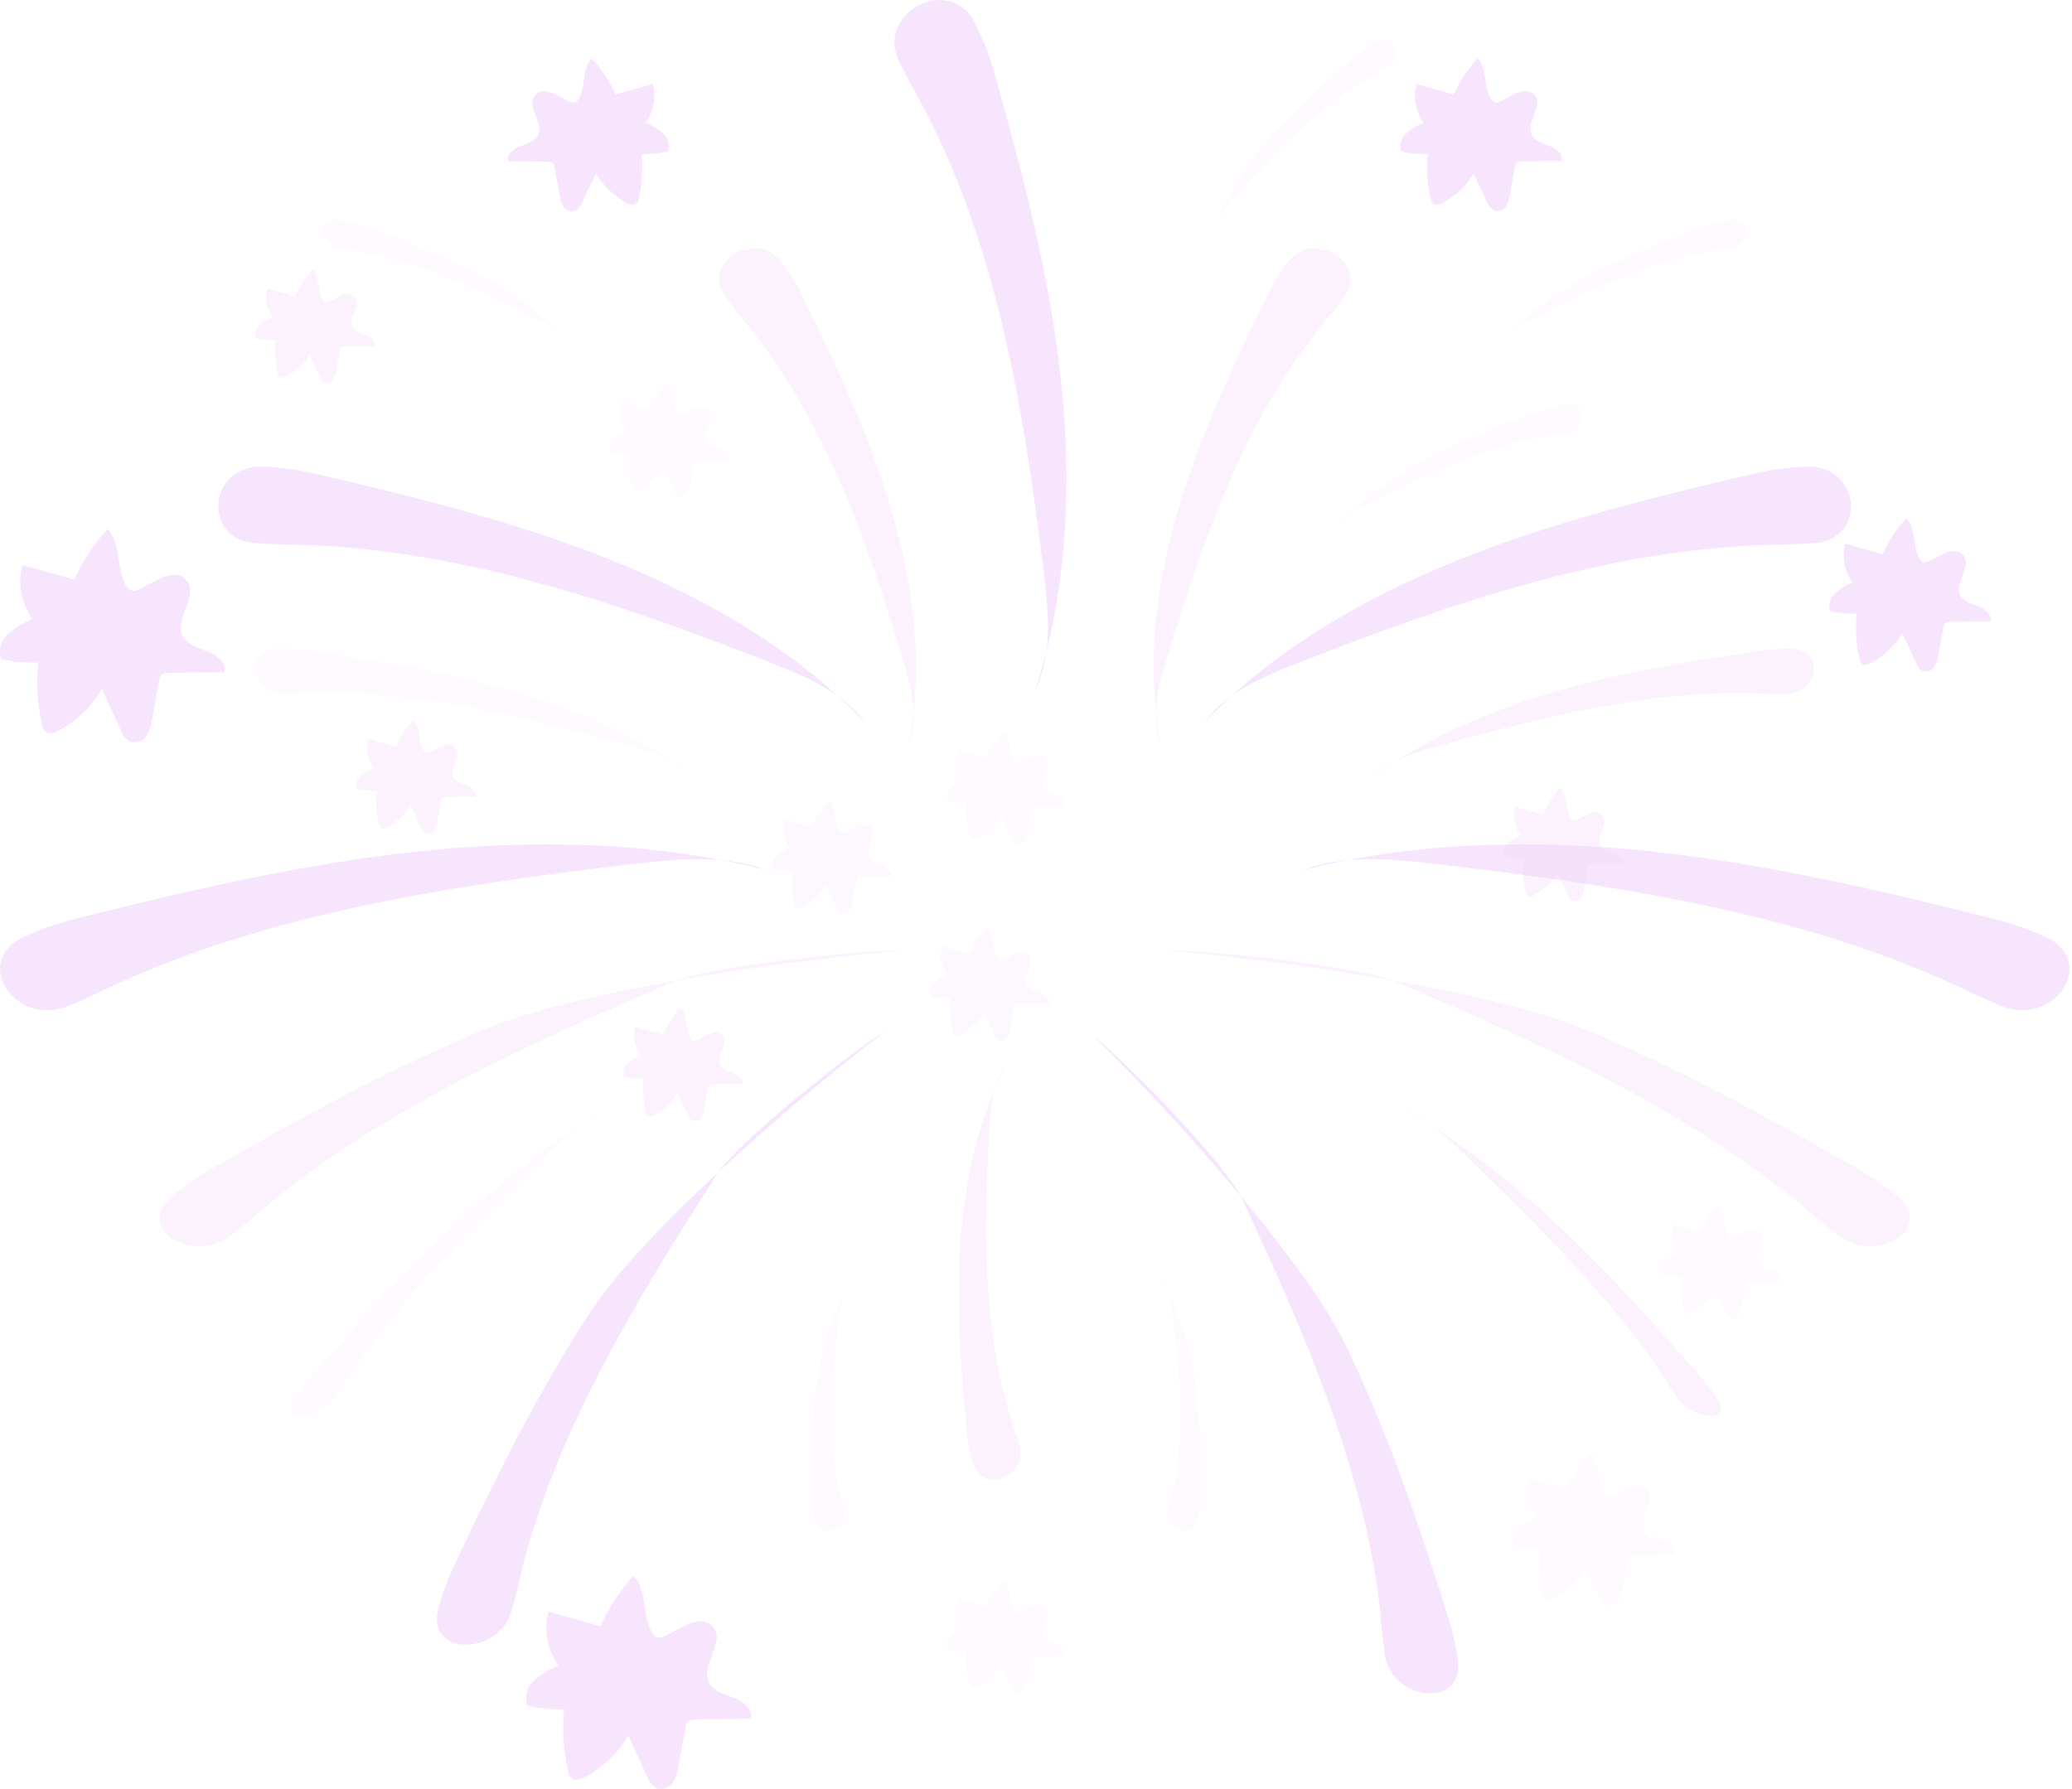 <svg width="425" height="367" viewBox="0 0 425 367" fill="none" xmlns="http://www.w3.org/2000/svg">
<g opacity="0.45">
<path opacity="0.5" d="M160.081 53.521C154.762 46.954 143.767 54.077 148.739 60.873C150.069 62.648 151.465 64.374 152.808 66.016C169.189 86.091 177.672 110.464 184.984 134.548C186.766 140.463 188.508 146.777 186.46 152.656C189.385 136.962 187.484 120.846 183.07 105.479C178.655 90.111 171.781 75.432 164.681 60.934C163.443 58.321 161.9 55.837 160.081 53.521Z" fill="#E1A2F7" fill-opacity="0.62"/>
<path d="M53.806 95.737C42.757 95.435 41.361 110.646 52.356 111.43C55.242 111.636 58.154 111.696 60.919 111.768C94.744 112.601 126.735 123.744 157.462 135.719C165.014 138.653 172.925 141.948 177.406 148.238C163.551 133.655 145.309 122.971 125.897 115.112C106.485 107.254 85.823 102.111 65.161 97.294C61.45 96.4 57.642 95.878 53.806 95.737Z" fill="#E1A2F7" fill-opacity="0.62"/>
<path opacity="0.2" d="M56.89 133.123C49.923 133.365 51.492 142.358 58.512 142.419C60.347 142.419 62.182 142.358 63.937 142.286C85.211 141.501 107.123 146.849 128.317 152.728C133.515 154.165 139.02 155.806 142.796 159.343C131.76 151.291 118.597 145.69 105.168 141.803C91.739 137.916 77.951 135.671 64.216 133.63C61.799 133.244 59.345 133.075 56.89 133.123Z" fill="#E1A2F7" fill-opacity="0.62"/>
<path opacity="0.5" d="M199.65 300.452C201.631 306.488 210.832 302.866 209.157 296.721C208.718 295.104 208.173 293.51 207.667 291.989C201.538 273.411 201.83 252.876 202.841 232.777C203.08 227.839 203.466 222.6 206.298 218.399C200.448 230.109 197.735 243.062 196.924 255.822C196.113 268.582 197.137 281.282 198.36 293.86C198.549 296.091 198.981 298.299 199.65 300.452Z" fill="#E1A2F7" fill-opacity="0.62"/>
<path opacity="0.2" d="M69.601 45.083C65.4 44.419 65.081 49.972 69.269 50.817C70.373 51.035 71.476 51.204 72.526 51.373C85.384 53.364 97.683 59.075 109.516 65.026C112.428 66.487 115.473 68.104 117.241 70.651C111.625 64.639 104.837 59.618 97.217 55.839C89.72 52.104 81.93 48.876 73.909 46.182C72.518 45.683 71.075 45.315 69.601 45.083Z" fill="#E1A2F7" fill-opacity="0.62"/>
<path d="M4.77 192.264C-5.867 197.249 3.121 210.915 14.077 206.376C16.936 205.168 19.741 203.865 22.401 202.597C54.962 187.266 92.79 181.628 129.979 177.246C139.113 176.184 148.846 175.254 157.289 178.538C134.273 172.635 109.769 172.152 86.075 174.651C62.382 177.15 39.34 182.546 16.524 188.232C12.466 189.213 8.528 190.564 4.77 192.264Z" fill="#E1A2F7" fill-opacity="0.62"/>
<path opacity="0.5" d="M35.191 245.464C27.533 251.947 39.486 259.613 47.517 253.383C49.617 251.754 51.625 250.027 53.54 248.398C76.874 228.515 107.708 214.355 138.408 201.317C145.947 198.118 176.967 194.847 185.237 195.028C163.618 196.778 119.435 202.911 99.797 211.023C80.159 219.135 61.969 229.191 44.06 239.416C40.903 241.178 37.934 243.203 35.191 245.464Z" fill="#E1A2F7" fill-opacity="0.62"/>
<path d="M89.825 330.39C87.591 339.661 102.216 339.794 104.929 330.523C105.633 328.109 106.258 325.694 106.75 323.28C113.505 294.923 130.005 267.399 147.104 240.841C151.292 234.322 174.773 215.623 181.673 211.494C164.973 224.109 132.478 251.959 121.389 268.763C110.3 285.567 101.671 303.168 93.335 320.817C91.846 323.904 90.671 327.109 89.825 330.39Z" fill="#E1A2F7" fill-opacity="0.62"/>
<path d="M199.769 4.377C194.557 -5.281 179.653 2.663 184.386 12.562C185.623 15.157 187.045 17.692 188.375 20.107C204.436 49.598 209.954 83.713 214.076 117.237C215.1 125.47 215.951 134.234 212.281 141.803C219.009 121.16 219.9 99.105 217.599 77.822C215.299 56.539 209.781 35.655 203.984 15.048C202.978 11.372 201.566 7.797 199.769 4.377Z" fill="#E1A2F7" fill-opacity="0.62"/>
<path d="M116.696 20.807C116.971 20.952 117.282 21.035 117.6 21.048C118.172 21.048 118.584 20.517 118.823 20.034C120.153 17.475 119.382 14.143 121.376 11.97C123.414 14.195 125.056 16.696 126.242 19.382L133.901 17.233C134.26 18.58 134.317 19.978 134.068 21.345C133.819 22.712 133.27 24.019 132.452 25.189C133.794 25.721 135.015 26.474 136.055 27.41C136.57 27.885 136.931 28.481 137.098 29.13C137.265 29.78 137.23 30.459 136.999 31.092C135.229 31.482 133.407 31.644 131.587 31.575C131.877 34.626 131.684 37.699 131.016 40.701C131.003 40.932 130.939 41.158 130.827 41.366C130.715 41.573 130.557 41.758 130.364 41.908C130.052 42.02 129.713 42.052 129.382 42.001C129.052 41.95 128.743 41.818 128.489 41.619C125.848 40.141 123.679 38.059 122.2 35.583L119.355 41.655C119.144 42.304 118.669 42.857 118.025 43.2C117.595 43.34 117.126 43.343 116.694 43.209C116.262 43.075 115.892 42.812 115.645 42.464C115.176 41.749 114.885 40.95 114.795 40.122L113.731 34.243C113.716 33.939 113.595 33.647 113.385 33.41C113.062 33.232 112.682 33.16 112.308 33.205C109.649 33.132 106.95 33.108 104.211 33.132C103.745 31.828 105.181 30.609 106.551 30.066C107.92 29.523 109.582 29.1 110.274 27.881C111.683 25.406 108.027 21.954 109.582 19.805C111.391 17.27 114.342 19.744 116.696 20.807Z" fill="#E1A2F7" fill-opacity="0.62"/>
<path opacity="0.5" d="M264.388 53.521C269.706 46.954 280.715 54.077 275.743 60.873C274.413 62.648 273.084 64.374 271.674 66.016C255.294 86.091 246.811 110.464 239.498 134.548C237.716 140.463 235.974 146.777 238.022 152.656C235.097 136.962 236.998 120.846 241.412 105.479C245.827 90.111 252.701 75.432 259.801 60.934C261.04 58.324 262.578 55.84 264.388 53.521Z" fill="#E1A2F7" fill-opacity="0.62"/>
<path d="M370.637 95.737C381.686 95.435 383.082 110.646 372.086 111.43C369.201 111.636 366.289 111.696 363.523 111.768C329.698 112.601 297.708 123.744 266.981 135.719C259.429 138.653 251.518 141.948 247.037 148.238C260.891 133.655 279.133 122.971 298.546 115.112C317.958 107.254 338.607 102.111 359.282 97.294C362.993 96.4 366.801 95.878 370.637 95.737Z" fill="#E1A2F7" fill-opacity="0.62"/>
<path opacity="0.5" d="M367.592 133.123C374.559 133.365 372.99 142.358 365.97 142.419C364.135 142.419 362.3 142.358 360.545 142.286C339.205 141.501 317.359 146.849 296.166 152.728C290.967 154.165 285.529 155.806 281.686 159.343C292.722 151.291 305.872 145.69 319.314 141.803C332.756 137.916 346.531 135.671 360.266 133.63C362.684 133.244 365.138 133.074 367.592 133.123Z" fill="#E1A2F7" fill-opacity="0.62"/>
<path opacity="0.2" d="M354.881 45.083C359.083 44.419 359.402 49.972 355.214 50.817C354.11 51.035 353.007 51.204 351.956 51.373C339.099 53.364 326.8 59.075 314.967 65.026C312.055 66.487 309.01 68.104 307.242 70.651C312.857 64.639 319.645 59.618 327.265 55.839C334.762 52.104 342.553 48.876 350.573 46.182C351.964 45.683 353.408 45.315 354.881 45.083Z" fill="#E1A2F7" fill-opacity="0.62"/>
<path opacity="0.2" d="M245.561 311.98C244.617 315.747 238.847 313.876 239.605 310.037C239.804 309.035 240.057 308.045 240.296 307.103C243.234 295.562 242.171 283.056 240.682 270.888C240.309 267.882 239.857 264.707 237.943 262.244C241.877 269.259 244.361 276.869 245.269 284.698C246.149 292.412 246.407 300.175 246.04 307.924C246.027 309.287 245.866 310.646 245.561 311.98Z" fill="#E1A2F7" fill-opacity="0.62"/>
<path opacity="0.5" d="M352.182 286.883C355.466 291.929 347.409 291.591 343.872 286.533C342.941 285.217 342.09 283.889 341.279 282.622C331.281 267.194 316.017 251.935 300.78 237.195C297.03 233.574 292.961 229.771 288.228 227.357C300.196 234.754 311.232 243.324 321.136 252.913C330.961 262.244 339.644 271.962 348.14 281.668C349.615 283.321 350.966 285.064 352.182 286.883Z" fill="#E1A2F7" fill-opacity="0.62"/>
<path opacity="0.2" d="M60.454 286.883C57.17 291.929 65.227 291.591 68.777 286.533C69.695 285.217 70.546 283.889 71.37 282.622C81.355 267.194 96.553 251.935 111.87 237.195C115.619 233.574 119.688 229.771 124.421 227.357C112.439 234.751 101.39 243.322 91.474 252.913C81.648 262.244 72.965 271.962 64.469 281.668C63.003 283.322 61.662 285.065 60.454 286.883Z" fill="#E1A2F7" fill-opacity="0.62"/>
<path opacity="0.2" d="M167.115 311.98C168.059 315.747 173.763 313.876 173.071 310.037C172.872 309.035 172.619 308.045 172.38 307.103C169.442 295.562 170.505 283.056 171.994 270.888C172.367 267.882 172.819 264.707 174.734 262.244C170.789 269.269 168.301 276.892 167.394 284.734C166.513 292.449 166.256 300.211 166.623 307.96C166.643 309.312 166.808 310.658 167.115 311.98Z" fill="#E1A2F7" fill-opacity="0.62"/>
<path opacity="0.2" d="M321.269 82.977C325.457 82.313 325.776 87.878 321.588 88.711C320.498 88.94 319.394 89.097 318.344 89.266C305.487 91.258 293.188 96.968 281.341 102.919C278.443 104.392 275.384 105.998 273.629 108.545C279.227 102.545 285.986 97.525 293.573 93.733C301.08 90.007 308.874 86.779 316.895 84.075C318.311 83.584 319.776 83.216 321.269 82.977Z" fill="#E1A2F7" fill-opacity="0.62"/>
<path opacity="0.2" d="M282.045 8.578C285.675 6.538 288.255 11.584 284.705 13.781C283.774 14.36 282.817 14.892 281.912 15.399C270.81 21.603 261.756 31.092 253.22 40.617C251.132 42.959 248.965 45.445 248.38 48.451C251.111 40.974 255.334 34.018 260.838 27.929C266.272 21.939 272.177 16.314 278.509 11.101C279.597 10.16 280.781 9.315 282.045 8.578Z" fill="#E1A2F7" fill-opacity="0.62"/>
<path d="M419.712 192.264C430.349 197.249 421.361 210.915 410.405 206.376C407.533 205.168 404.741 203.865 402.069 202.597C369.52 187.266 331.693 181.628 294.491 177.246C285.37 176.184 275.637 175.254 267.194 178.538C290.209 172.635 314.714 172.152 338.407 174.651C362.101 177.15 385.143 182.546 407.959 188.232C412.016 189.213 415.954 190.564 419.712 192.264Z" fill="#E1A2F7" fill-opacity="0.62"/>
<path opacity="0.5" d="M389.278 245.464C396.936 251.947 384.983 259.613 376.952 253.383C374.838 251.754 372.844 250.027 370.929 248.398C347.595 228.515 316.761 214.355 286.061 201.317C278.522 198.118 247.502 194.847 239.219 195.028C260.852 196.778 305.034 202.911 324.672 211.023C344.311 219.135 362.5 229.191 380.396 239.416C383.559 241.175 386.533 243.2 389.278 245.464Z" fill="#E1A2F7" fill-opacity="0.62"/>
<path d="M299.064 341.037C300.008 350.502 285.462 348.969 284.053 339.468C283.694 336.981 283.468 334.494 283.242 332.116C280.463 303.144 267.885 273.942 254.589 245.633C251.331 238.692 230.656 217.47 224.314 212.581C239.139 226.994 267.553 258.321 276.168 276.248C284.784 294.174 291.007 312.693 296.844 331.15C297.918 334.377 298.661 337.687 299.064 341.037Z" fill="#E1A2F7" fill-opacity="0.62"/>
<path d="M307.76 20.807C307.484 20.952 307.174 21.035 306.856 21.048C306.284 21.048 305.872 20.517 305.633 20.034C304.303 17.475 305.074 14.143 303.08 11.97C301.042 14.195 299.4 16.696 298.213 19.382L290.555 17.233C290.195 18.58 290.138 19.978 290.387 21.345C290.636 22.712 291.186 24.019 292.004 25.189C290.662 25.721 289.44 26.474 288.401 27.41C287.885 27.885 287.524 28.481 287.357 29.13C287.191 29.78 287.225 30.459 287.457 31.092C289.227 31.482 291.048 31.644 292.868 31.575C292.579 34.626 292.771 37.699 293.44 40.701C293.453 40.932 293.517 41.158 293.629 41.366C293.741 41.573 293.898 41.758 294.091 41.908C294.403 42.02 294.743 42.052 295.073 42.001C295.404 41.95 295.713 41.818 295.966 41.619C298.608 40.141 300.777 38.059 302.255 35.583L305.101 41.655C305.312 42.304 305.787 42.857 306.43 43.2C306.86 43.34 307.33 43.343 307.762 43.209C308.194 43.075 308.564 42.812 308.81 42.464C309.282 41.751 309.569 40.95 309.648 40.122L310.712 34.243C310.738 33.939 310.863 33.649 311.071 33.41C311.396 33.192 311.798 33.089 312.201 33.12C314.86 33.048 317.559 33.023 320.298 33.048C320.764 31.744 319.328 30.525 317.958 29.981C316.589 29.438 314.927 29.016 314.235 27.796C312.826 25.322 316.469 21.869 314.927 19.72C313.079 17.27 310.14 19.744 307.76 20.807Z" fill="#E1A2F7" fill-opacity="0.62"/>
<path opacity="0.2" d="M330.869 306.91C330.598 307.066 330.285 307.15 329.964 307.152C329.393 307.152 328.981 306.633 328.741 306.15C327.412 303.578 328.183 300.246 326.188 298.086C324.149 300.305 322.506 302.802 321.322 305.486L313.664 303.337C313.305 304.685 313.248 306.086 313.497 307.454C313.746 308.823 314.295 310.132 315.113 311.304C313.768 311.832 312.546 312.585 311.51 313.526C311.006 313.995 310.653 314.58 310.486 315.218C310.32 315.856 310.347 316.522 310.566 317.147C312.335 317.541 314.157 317.707 315.977 317.642C315.688 320.693 315.881 323.767 316.549 326.768C316.533 327.041 316.613 327.311 316.776 327.54C316.94 327.769 317.179 327.945 317.459 328.043C317.74 328.14 318.047 328.155 318.338 328.085C318.628 328.014 318.886 327.862 319.075 327.65C321.717 326.172 323.885 324.091 325.364 321.614L328.209 327.782C328.424 328.43 328.898 328.982 329.539 329.328C329.971 329.464 330.44 329.464 330.872 329.328C331.304 329.192 331.672 328.929 331.919 328.579C332.392 327.867 332.679 327.066 332.757 326.237L333.82 320.358C333.846 320.058 333.971 319.772 334.179 319.537C334.5 319.311 334.904 319.203 335.309 319.236C337.968 319.179 340.668 319.155 343.406 319.163C343.872 317.859 342.436 316.652 341.066 316.097C339.697 315.542 338.035 315.143 337.344 313.924C335.934 311.437 339.577 307.985 338.035 305.848C336.174 303.373 333.222 305.848 330.869 306.91Z" fill="#E1A2F7" fill-opacity="0.62"/>
<path d="M395.713 115.136C395.437 115.28 395.127 115.363 394.809 115.378C394.224 115.378 393.825 114.846 393.586 114.364C392.256 111.792 393.027 108.46 391.02 106.3C388.982 108.525 387.34 111.026 386.153 113.712L378.508 111.551C378.148 112.899 378.091 114.3 378.34 115.668C378.589 117.037 379.139 118.347 379.957 119.518C378.613 120.047 377.391 120.8 376.354 121.74C375.839 122.215 375.478 122.81 375.311 123.46C375.144 124.109 375.179 124.788 375.41 125.421C377.18 125.811 379.002 125.974 380.822 125.904C380.533 128.956 380.725 132.029 381.393 135.031C381.402 135.262 381.464 135.49 381.577 135.698C381.689 135.906 381.849 136.09 382.045 136.238C382.603 136.564 383.375 136.238 383.92 135.96C386.561 134.482 388.73 132.401 390.209 129.924L393.054 136.093C393.256 136.73 393.704 137.279 394.317 137.638C394.751 137.775 395.222 137.776 395.657 137.64C396.091 137.504 396.462 137.24 396.711 136.89C397.186 136.179 397.472 135.377 397.548 134.548L398.612 128.681C398.632 128.376 398.757 128.084 398.971 127.848C399.294 127.624 399.696 127.517 400.101 127.546C402.76 127.49 405.459 127.466 408.198 127.474C408.664 126.17 407.228 124.963 405.845 124.419C404.462 123.876 402.827 123.454 402.135 122.234C400.726 119.748 404.369 116.295 402.827 114.158C401.018 111.587 398.067 114.086 395.713 115.136Z" fill="#E1A2F7" fill-opacity="0.62"/>
<path d="M136.467 335.605C136.091 335.815 135.66 335.932 135.218 335.943C134.407 335.943 133.888 335.207 133.502 334.543C131.694 330.921 132.731 326.322 129.939 323.304C127.101 326.403 124.813 329.885 123.158 333.625L112.521 330.631C112.019 332.507 111.939 334.455 112.286 336.36C112.633 338.264 113.401 340.085 114.542 341.713C112.667 342.452 110.962 343.504 109.517 344.816C108.794 345.476 108.288 346.305 108.053 347.211C107.818 348.116 107.865 349.063 108.187 349.946C110.648 350.49 113.181 350.718 115.712 350.623C115.319 354.877 115.587 359.16 116.51 363.346C116.572 363.973 116.901 364.554 117.428 364.964C118.212 365.411 119.236 364.964 120.087 364.566C123.774 362.492 126.799 359.579 128.862 356.115L132.851 364.71C133.129 365.6 133.759 366.365 134.619 366.859C135.222 367.047 135.876 367.047 136.478 366.859C137.08 366.671 137.596 366.306 137.943 365.821C138.606 364.831 139.006 363.716 139.113 362.562L140.603 354.377C140.61 353.935 140.783 353.509 141.094 353.17C141.541 352.857 142.102 352.71 142.663 352.759C146.431 352.663 150.193 352.626 153.952 352.651C154.603 350.84 152.622 349.15 150.681 348.389C148.74 347.629 146.466 347.037 145.509 345.347C143.541 341.882 148.62 337.078 146.466 334.096C143.86 330.68 139.752 334.132 136.467 335.605Z" fill="#E1A2F7" fill-opacity="0.62"/>
<path d="M28.61 120.858C28.228 121.068 27.793 121.185 27.347 121.196C26.549 121.196 26.017 120.46 25.645 119.784C23.823 116.162 24.874 111.563 22.082 108.545C19.22 111.656 16.914 115.155 15.247 118.915L4.611 115.921C4.109 117.798 4.028 119.747 4.373 121.653C4.718 123.559 5.481 125.383 6.618 127.015C4.749 127.756 3.049 128.809 1.606 130.118C0.887 130.777 0.383 131.604 0.148 132.507C-0.086 133.41 -0.042 134.354 0.276 135.236C2.742 135.778 5.279 136.01 7.815 135.924C7.415 140.174 7.684 144.454 8.613 148.636C8.638 148.947 8.733 149.251 8.89 149.529C9.048 149.807 9.266 150.053 9.53 150.253C10.315 150.712 11.338 150.253 12.123 149.867C15.815 147.799 18.841 144.885 20.898 141.417L24.887 150.012C25.168 150.9 25.791 151.667 26.642 152.173C27.246 152.359 27.901 152.358 28.503 152.167C29.106 151.977 29.621 151.609 29.966 151.123C30.631 150.133 31.036 149.018 31.15 147.863L32.625 139.678C32.651 139.24 32.823 138.819 33.117 138.471C33.569 138.159 34.134 138.012 34.7 138.061C38.467 137.964 42.23 137.932 45.988 137.964C46.626 136.141 44.658 134.451 42.704 133.691C40.749 132.93 38.502 132.351 37.532 130.649C35.577 127.196 40.656 122.379 38.489 119.398C36.003 115.921 31.894 119.374 28.61 120.858Z" fill="#E1A2F7" fill-opacity="0.62"/>
<path opacity="0.2" d="M355.905 253.842C355.701 253.957 355.467 254.02 355.227 254.023C354.801 254.023 354.509 253.637 354.323 253.275C353.365 251.38 353.911 248.917 352.435 247.311C350.929 248.958 349.713 250.807 348.832 252.792L343.167 251.199C342.901 252.195 342.858 253.23 343.041 254.242C343.223 255.254 343.628 256.223 344.231 257.09C343.24 257.487 342.338 258.048 341.572 258.744C341.191 259.094 340.924 259.533 340.802 260.013C340.68 260.492 340.707 260.993 340.881 261.46C342.185 261.749 343.528 261.871 344.869 261.822C344.665 264.082 344.808 266.358 345.295 268.582C345.33 268.915 345.507 269.222 345.787 269.439C346.199 269.681 346.744 269.439 347.116 269.234C349.076 268.135 350.681 266.586 351.77 264.743L353.884 269.307C354.026 269.781 354.358 270.19 354.815 270.453C355.135 270.554 355.484 270.554 355.805 270.453C356.125 270.352 356.399 270.157 356.583 269.898C356.938 269.375 357.152 268.784 357.208 268.172L357.992 263.814C358.01 263.593 358.103 263.382 358.258 263.21C358.496 263.041 358.796 262.963 359.096 262.993C361.09 262.933 363.085 262.92 365.092 262.933C365.438 261.967 364.374 261.073 363.351 260.663C362.327 260.253 361.117 259.951 360.598 259.057C359.561 257.21 362.26 254.663 361.117 253.021C359.827 251.223 357.647 253.058 355.905 253.842Z" fill="#E1A2F7" fill-opacity="0.62"/>
<path opacity="0.2" d="M209.37 330.655C209.17 330.768 208.94 330.831 208.705 330.837C208.266 330.837 207.974 330.438 207.787 330.088C206.83 328.181 207.389 325.718 205.899 324.113C204.393 325.759 203.178 327.608 202.296 329.593L196.632 328C196.365 328.999 196.323 330.037 196.508 331.051C196.693 332.065 197.101 333.035 197.709 333.903C196.717 334.294 195.815 334.851 195.05 335.545C194.67 335.895 194.404 336.335 194.282 336.814C194.16 337.293 194.187 337.794 194.358 338.261C195.663 338.549 197.005 338.671 198.347 338.623C198.136 340.883 198.279 343.159 198.773 345.383C198.784 345.548 198.832 345.709 198.914 345.857C198.996 346.004 199.111 346.135 199.251 346.24C199.664 346.482 200.209 346.24 200.581 346.035C202.544 344.936 204.153 343.387 205.248 341.544L207.349 346.12C207.5 346.59 207.836 346.994 208.293 347.254C208.61 347.357 208.956 347.36 209.275 347.261C209.594 347.162 209.866 346.968 210.048 346.711C210.401 346.183 210.615 345.588 210.673 344.973L211.471 340.627C211.484 340.403 211.572 340.188 211.723 340.011C211.961 339.842 212.261 339.764 212.561 339.794C214.555 339.794 216.55 339.721 218.557 339.734C218.903 338.768 217.839 337.874 216.816 337.464C215.792 337.054 214.582 336.752 214.077 335.858C213.026 334.011 215.725 331.464 214.582 329.883C213.359 328.036 211.125 329.859 209.37 330.655Z" fill="#E1A2F7" fill-opacity="0.62"/>
<path opacity="0.5" d="M67.58 61.827C67.38 61.94 67.151 62.002 66.916 62.008C66.49 62.008 66.184 61.61 66.011 61.26C65.041 59.364 65.599 56.889 64.11 55.284C62.604 56.935 61.388 58.788 60.507 60.777L54.843 59.183C54.576 60.18 54.534 61.216 54.719 62.228C54.904 63.241 55.312 64.209 55.92 65.074C54.928 65.465 54.026 66.022 53.261 66.716C52.883 67.071 52.62 67.512 52.498 67.993C52.376 68.474 52.401 68.975 52.569 69.444C53.874 69.732 55.216 69.854 56.558 69.806C56.346 72.063 56.49 74.335 56.983 76.555C56.993 76.722 57.04 76.885 57.122 77.035C57.205 77.184 57.32 77.317 57.462 77.424C57.685 77.499 57.926 77.518 58.16 77.48C58.393 77.442 58.612 77.347 58.792 77.207C60.751 76.109 62.36 74.565 63.459 72.728L65.559 77.291C65.695 77.787 66.032 78.218 66.503 78.498C66.824 78.596 67.172 78.595 67.492 78.495C67.812 78.394 68.086 78.2 68.272 77.943C68.617 77.412 68.831 76.818 68.897 76.204L69.761 71.835C69.779 71.609 69.871 71.395 70.027 71.219C70.268 71.058 70.566 70.98 70.865 71.001C72.859 71.001 74.853 71.001 76.848 71.001C77.194 70.036 76.13 69.142 75.119 68.732C74.109 68.322 72.872 68.02 72.367 67.114C71.317 65.279 74.016 62.72 72.872 61.139C71.503 59.207 69.335 61.042 67.58 61.827Z" fill="#E1A2F7" fill-opacity="0.62"/>
<path opacity="0.5" d="M143.049 213.317C142.849 213.43 142.619 213.492 142.384 213.498C141.958 213.498 141.653 213.1 141.48 212.75C140.509 210.842 141.068 208.38 139.578 206.714C138.069 208.36 136.857 210.214 135.988 212.206L130.311 210.661C130.047 211.659 130.007 212.694 130.192 213.706C130.377 214.718 130.784 215.686 131.388 216.552C130.398 216.946 129.496 217.503 128.729 218.194C128.352 218.549 128.088 218.99 127.966 219.471C127.844 219.952 127.869 220.453 128.038 220.922C129.342 221.21 130.685 221.332 132.026 221.284C131.815 223.541 131.958 225.813 132.452 228.033C132.441 228.233 132.5 228.431 132.62 228.6C132.741 228.768 132.917 228.897 133.123 228.97C133.329 229.042 133.555 229.053 133.769 229.002C133.983 228.951 134.173 228.84 134.313 228.684C136.273 227.587 137.882 226.043 138.98 224.206L141.081 228.769C141.24 229.239 141.574 229.644 142.025 229.916C142.346 230.014 142.693 230.013 143.014 229.912C143.334 229.812 143.608 229.618 143.793 229.36C144.15 228.834 144.365 228.238 144.418 227.622L145.203 223.276C145.22 223.051 145.313 222.836 145.469 222.661C145.708 222.496 146.007 222.419 146.306 222.443C148.301 222.443 150.295 222.371 152.303 222.443C152.635 221.478 151.585 220.584 150.561 220.174C149.537 219.763 148.327 219.462 147.809 218.556C146.772 216.721 149.457 214.162 148.314 212.581C146.984 210.661 144.804 212.532 143.049 213.317Z" fill="#E1A2F7" fill-opacity="0.62"/>
<path opacity="0.5" d="M88.282 154.261C88.082 154.374 87.853 154.437 87.618 154.442C87.179 154.442 86.886 154.044 86.7 153.694C85.743 151.787 86.301 149.324 84.812 147.718C83.302 149.367 82.087 151.221 81.209 153.211L75.545 151.618C75.279 152.614 75.236 153.649 75.419 154.661C75.602 155.673 76.006 156.641 76.609 157.509C75.618 157.902 74.716 158.458 73.949 159.151C73.568 159.503 73.302 159.945 73.18 160.426C73.058 160.908 73.085 161.41 73.258 161.879C74.563 162.167 75.905 162.289 77.247 162.241C77.036 164.497 77.179 166.769 77.672 168.989C77.652 169.193 77.705 169.398 77.824 169.572C77.943 169.746 78.121 169.88 78.332 169.953C78.542 170.027 78.773 170.036 78.99 169.98C79.207 169.924 79.398 169.805 79.534 169.641C81.492 168.546 83.098 167.001 84.187 165.162L86.301 169.725C86.442 170.22 86.778 170.649 87.245 170.933C87.564 171.03 87.91 171.028 88.228 170.928C88.546 170.827 88.817 170.634 89 170.377C89.358 169.851 89.572 169.255 89.625 168.639L90.423 164.293C90.436 164.069 90.524 163.854 90.676 163.677C90.916 163.514 91.214 163.437 91.513 163.46C93.508 163.46 95.502 163.388 97.51 163.46C97.856 162.494 96.792 161.601 95.768 161.191C94.744 160.78 93.534 160.478 93.029 159.573C91.979 157.738 94.678 155.179 93.534 153.597C92.205 151.642 90.024 153.477 88.282 154.261Z" fill="#E1A2F7" fill-opacity="0.62"/>
<path opacity="0.5" d="M323.529 168.168C323.329 168.281 323.099 168.343 322.864 168.349C322.439 168.349 322.146 167.951 321.96 167.601C320.989 165.693 321.548 163.231 320.072 161.625C318.558 163.271 317.342 165.125 316.469 167.118L310.805 165.524C310.539 166.521 310.496 167.556 310.679 168.568C310.862 169.58 311.266 170.548 311.868 171.416C310.878 171.81 309.977 172.366 309.209 173.057C308.833 173.413 308.57 173.854 308.449 174.335C308.327 174.815 308.351 175.316 308.518 175.785C309.824 176.067 311.165 176.189 312.506 176.148C312.296 178.404 312.439 180.676 312.932 182.896C312.917 183.099 312.974 183.302 313.095 183.473C313.216 183.645 313.395 183.777 313.604 183.85C313.814 183.923 314.044 183.933 314.26 183.878C314.477 183.824 314.668 183.708 314.807 183.548C316.762 182.45 318.367 180.906 319.46 179.069L321.574 183.632C321.724 184.103 322.054 184.51 322.505 184.779C322.826 184.877 323.174 184.876 323.494 184.776C323.814 184.675 324.088 184.481 324.273 184.224C324.629 183.697 324.843 183.101 324.898 182.485L325.683 178.14C325.701 177.915 325.793 177.7 325.949 177.524C326.189 177.359 326.487 177.282 326.786 177.307C328.781 177.307 330.775 177.234 332.783 177.246C333.115 176.293 332.065 175.387 331.041 174.989C330.017 174.59 328.807 174.277 328.289 173.371C327.252 171.536 329.951 168.977 328.794 167.396C327.465 165.549 325.284 167.384 323.529 168.168Z" fill="#E1A2F7" fill-opacity="0.62"/>
<path opacity="0.2" d="M209.369 156.543C209.169 156.656 208.94 156.718 208.704 156.724C208.266 156.724 207.973 156.338 207.787 155.975C206.83 154.08 207.388 151.617 205.899 150.012C204.393 151.659 203.177 153.507 202.296 155.493L196.645 153.923C196.377 154.92 196.335 155.956 196.52 156.969C196.705 157.981 197.114 158.949 197.722 159.814C196.729 160.21 195.827 160.771 195.063 161.468C194.681 161.818 194.415 162.258 194.293 162.737C194.171 163.217 194.198 163.718 194.371 164.184C195.676 164.473 197.018 164.594 198.36 164.546C198.149 166.807 198.292 169.083 198.786 171.307C198.796 171.472 198.845 171.633 198.927 171.78C199.009 171.928 199.124 172.058 199.264 172.164C199.676 172.405 200.222 172.164 200.594 171.959C202.599 170.863 204.25 169.305 205.38 167.444L207.481 172.007C207.632 172.481 207.967 172.888 208.425 173.154C208.744 173.253 209.09 173.253 209.409 173.152C209.727 173.051 209.999 172.856 210.18 172.598C210.506 172.053 210.684 171.444 210.699 170.824L211.497 166.466C211.51 166.246 211.598 166.035 211.749 165.862C211.988 165.696 212.286 165.614 212.587 165.633C214.581 165.633 216.576 165.573 218.583 165.633C218.929 164.667 217.865 163.774 216.842 163.363C215.818 162.953 214.608 162.651 214.103 161.758C213.052 159.911 215.751 157.364 214.608 155.722C213.358 153.923 211.124 155.758 209.369 156.543Z" fill="#E1A2F7" fill-opacity="0.62"/>
<path opacity="0.3" d="M173.563 170.691C173.359 170.806 173.125 170.868 172.885 170.872C172.46 170.872 172.167 170.486 171.981 170.124C171.024 168.228 171.569 165.766 170.093 164.16C168.587 165.807 167.371 167.656 166.49 169.641L160.826 168.047C160.559 169.044 160.516 170.079 160.699 171.091C160.882 172.103 161.286 173.071 161.889 173.938C160.898 174.336 159.996 174.896 159.23 175.592C158.851 175.943 158.584 176.382 158.46 176.861C158.336 177.34 158.358 177.841 158.526 178.309C159.83 178.596 161.173 178.718 162.514 178.671C162.31 180.931 162.453 183.206 162.94 185.431C162.975 185.764 163.152 186.071 163.432 186.288C163.844 186.529 164.389 186.288 164.761 186.083C166.721 184.984 168.326 183.435 169.415 181.592L171.529 186.155C171.671 186.63 172.003 187.039 172.46 187.302C172.78 187.405 173.13 187.406 173.451 187.305C173.772 187.204 174.046 187.007 174.228 186.747C174.583 186.224 174.797 185.633 174.853 185.02L175.637 180.675C175.653 180.449 175.746 180.234 175.903 180.059C176.141 179.89 176.441 179.812 176.741 179.842C178.735 179.781 180.73 179.769 182.737 179.781C183.083 178.816 182.019 177.922 180.996 177.512C179.972 177.101 178.762 176.799 178.243 175.906C177.206 174.059 179.905 171.512 178.762 169.87C177.459 168.071 175.305 169.906 173.563 170.691Z" fill="#E1A2F7" fill-opacity="0.62"/>
<path opacity="0.2" d="M140.23 85.114C140.03 85.226 139.801 85.289 139.565 85.295C139.14 85.295 138.847 84.908 138.661 84.546C137.691 82.651 138.249 80.176 136.773 78.583C135.262 80.226 134.046 82.076 133.17 84.063L127.506 82.47C127.24 83.466 127.198 84.501 127.38 85.513C127.563 86.525 127.967 87.493 128.57 88.361C127.577 88.751 126.675 89.308 125.91 90.003C125.531 90.356 125.265 90.797 125.141 91.278C125.017 91.759 125.039 92.261 125.206 92.731C126.511 93.019 127.853 93.14 129.195 93.093C128.983 95.349 129.126 97.622 129.62 99.841C129.656 100.177 129.832 100.488 130.112 100.71C130.524 100.952 131.069 100.71 131.442 100.493C133.4 99.398 135.005 97.853 136.095 96.014L138.209 100.578C138.34 101.072 138.673 101.503 139.14 101.785C139.461 101.885 139.809 101.885 140.13 101.784C140.45 101.684 140.724 101.488 140.908 101.23C141.263 100.707 141.477 100.115 141.533 99.503L142.318 95.145C142.335 94.92 142.428 94.706 142.584 94.53C142.828 94.374 143.123 94.297 143.421 94.312C145.416 94.312 147.41 94.312 149.418 94.312C149.75 93.347 148.7 92.453 147.676 92.043C146.652 91.632 145.442 91.331 144.924 90.425C143.887 88.59 146.586 86.031 145.429 84.45C144.099 82.446 141.919 84.281 140.23 85.114Z" fill="#E1A2F7" fill-opacity="0.62"/>
<path opacity="0.3" d="M205.939 196.803C205.739 196.915 205.51 196.978 205.274 196.984C205.063 196.944 204.868 196.854 204.709 196.722C204.55 196.591 204.433 196.422 204.37 196.235C203.4 194.34 203.958 191.865 202.469 190.272C200.963 191.919 199.747 193.767 198.866 195.752L193.202 194.159C192.938 195.156 192.897 196.192 193.082 197.204C193.267 198.216 193.674 199.184 194.278 200.05C193.289 200.446 192.388 201.002 191.619 201.692C191.242 202.047 190.978 202.488 190.857 202.969C190.735 203.45 190.759 203.951 190.928 204.42C192.232 204.708 193.575 204.83 194.917 204.782C194.705 207.039 194.848 209.311 195.342 211.53C195.351 211.698 195.399 211.861 195.481 212.011C195.563 212.16 195.679 212.293 195.821 212.4C196.042 212.476 196.283 212.498 196.516 212.461C196.75 212.425 196.969 212.333 197.15 212.194C199.109 211.09 200.717 209.543 201.817 207.704L203.918 212.267C204.069 212.741 204.404 213.148 204.862 213.414C205.183 213.514 205.531 213.514 205.852 213.413C206.173 213.313 206.447 213.117 206.631 212.858C206.974 212.331 207.188 211.742 207.255 211.132L208.04 206.774C208.034 206.648 208.061 206.523 208.117 206.408C208.174 206.293 208.259 206.191 208.365 206.11C208.472 206.03 208.598 205.973 208.733 205.943C208.868 205.914 209.008 205.913 209.144 205.941C211.138 205.941 213.132 205.941 215.127 205.941C215.473 204.975 214.409 204.082 213.398 203.672C212.388 203.261 211.151 202.959 210.646 202.054C209.609 200.219 212.295 197.66 211.151 196.078C209.862 194.183 207.694 196.018 205.939 196.803Z" fill="#E1A2F7" fill-opacity="0.62"/>
</g>
</svg>
